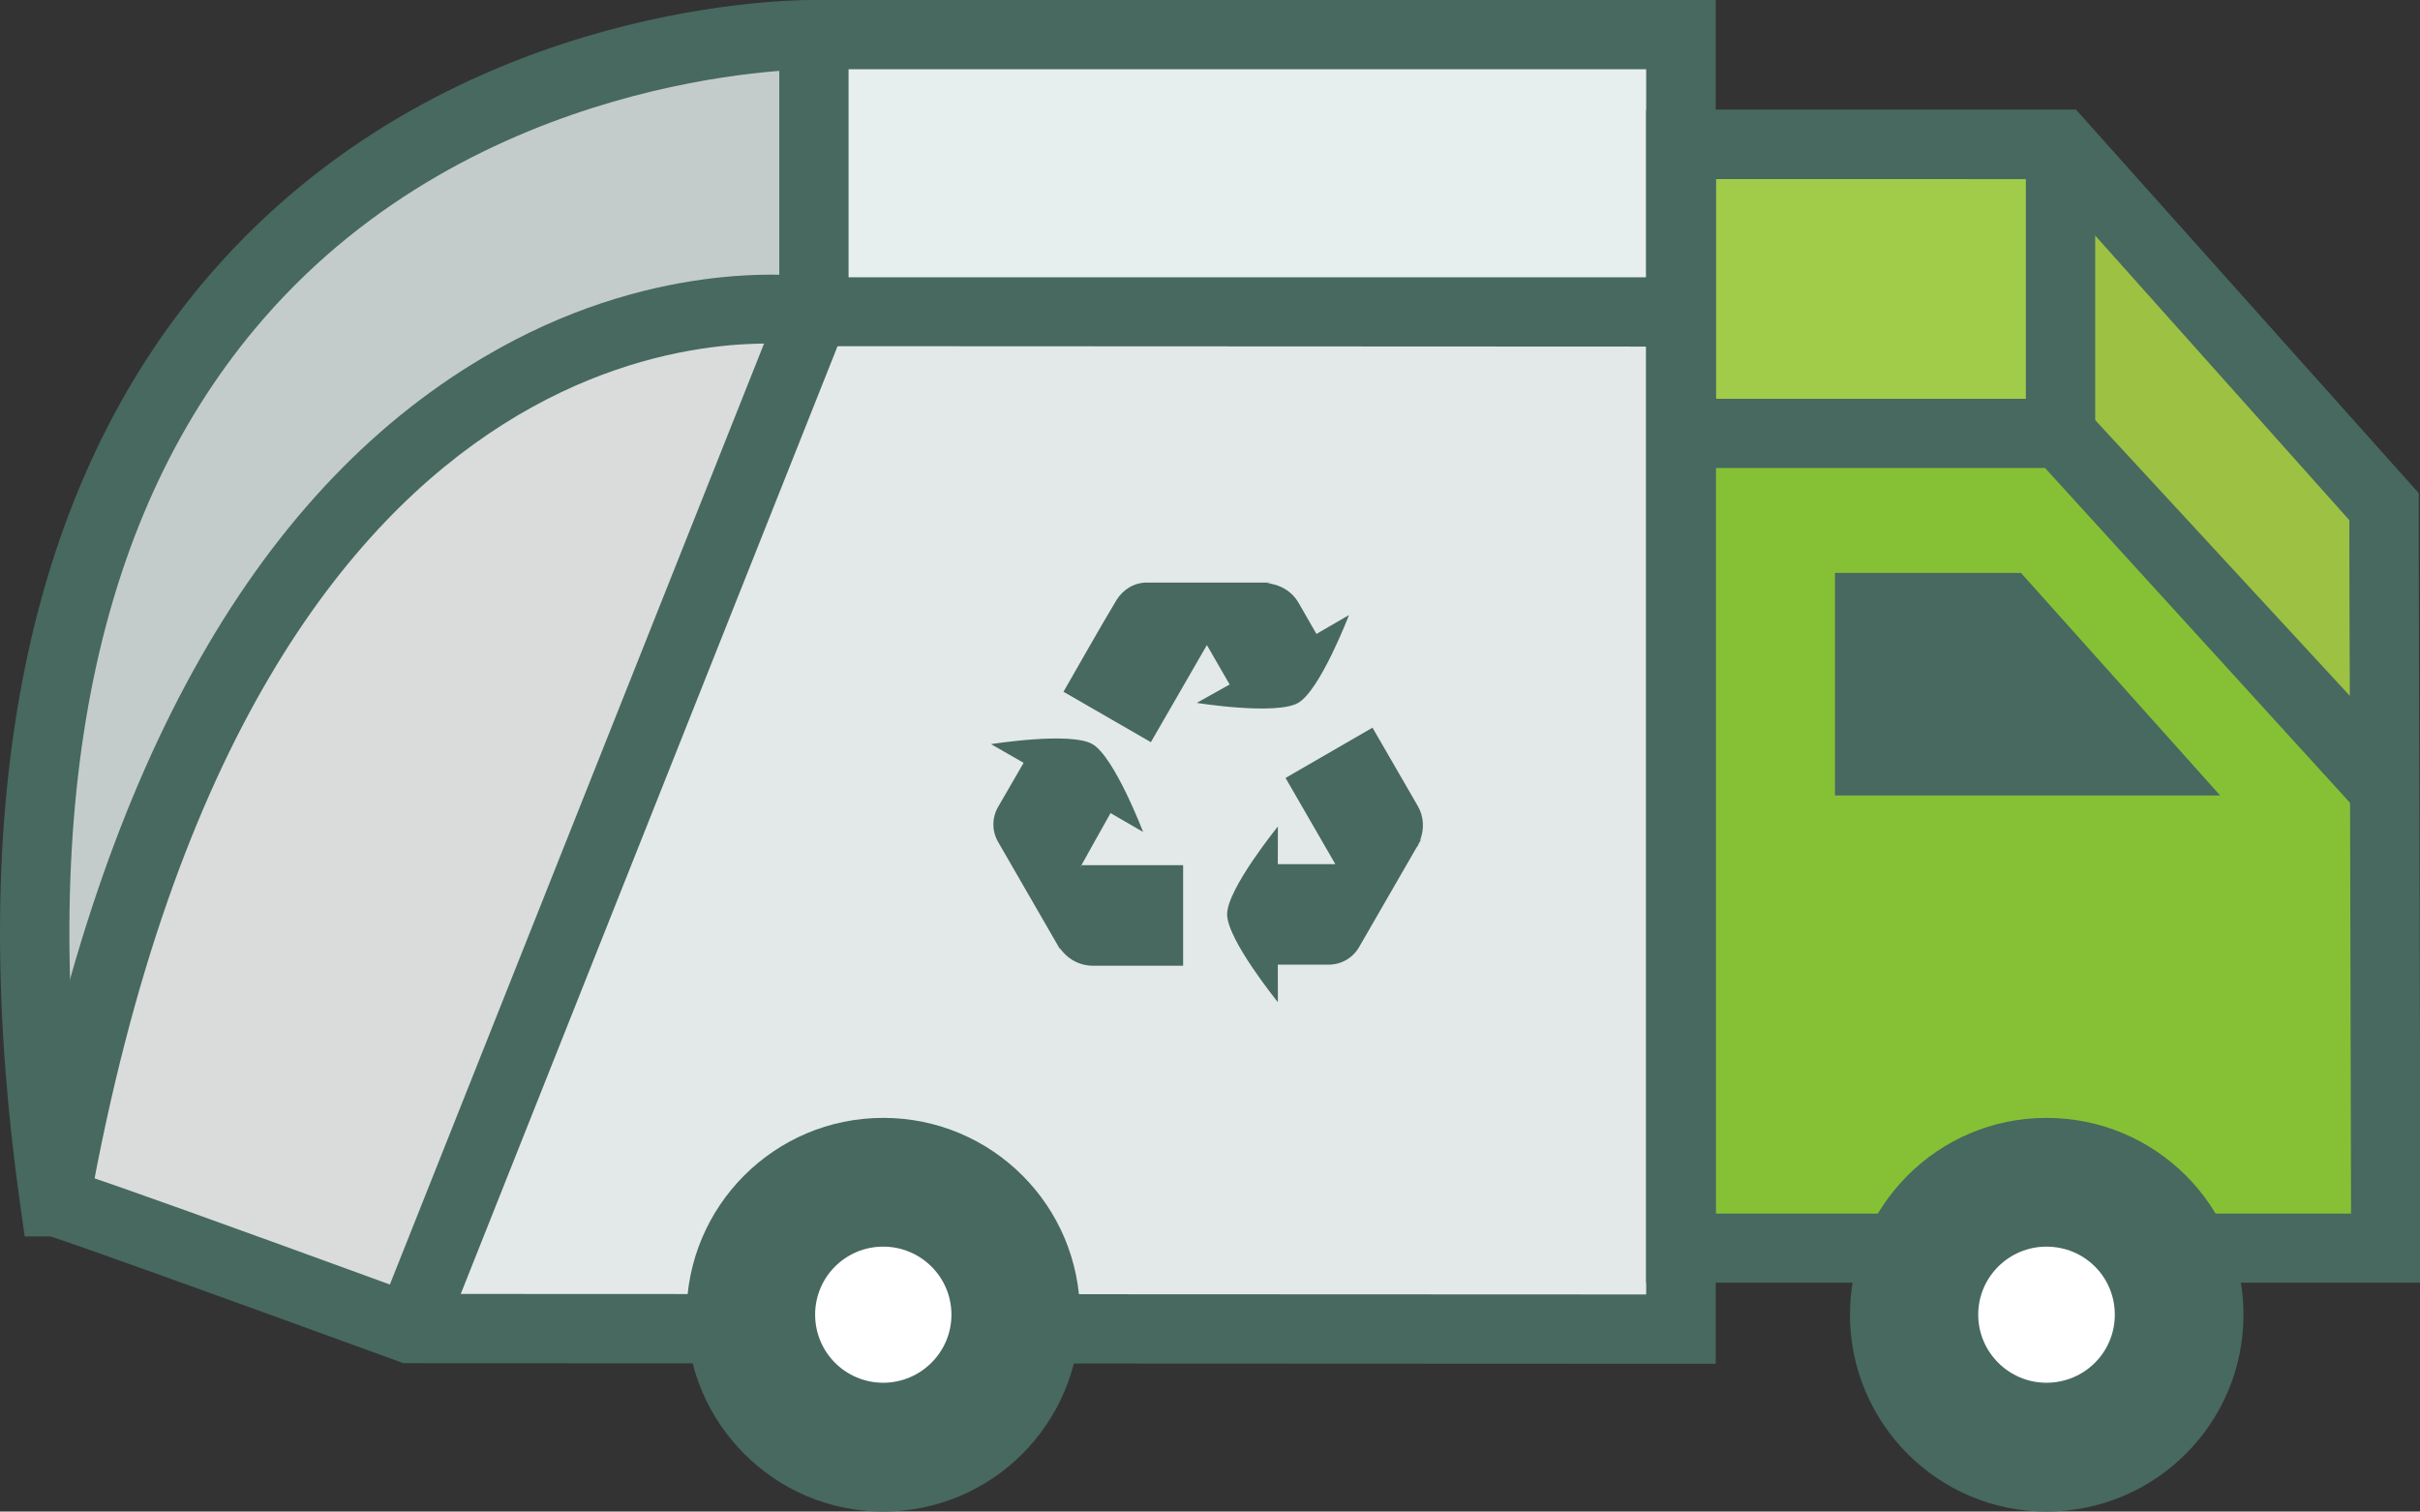 <?xml version="1.0" encoding="utf-8"?>
<!-- Generator: Adobe Illustrator 16.0.0, SVG Export Plug-In . SVG Version: 6.00 Build 0)  -->
<!DOCTYPE svg PUBLIC "-//W3C//DTD SVG 1.1//EN" "http://www.w3.org/Graphics/SVG/1.1/DTD/svg11.dtd">
<svg version="1.1" id="Layer_1" xmlns="http://www.w3.org/2000/svg" xmlns:xlink="http://www.w3.org/1999/xlink" x="0px" y="0px"
	 width="69.13px" height="43.18px" viewBox="0 0 69.13 43.18" enable-background="new 0 0 69.13 43.18" xml:space="preserve">
<rect x="0" y="0" width="69.13" height="43.18" fill="#333333" stroke="none"/>
<g>
	<g>
		<g>
			<polygon fill="#86C135" points="58.912,12.382 48.012,12.382 48.012,35.659 68.152,35.659 68.152,22.449 58.912,12.275 			"/>
		</g>
		<g>
			<polygon fill="#47695F" points="57.732,16.366 52.418,16.366 52.418,22.725 63.422,22.725 			"/>
		</g>
		<g>
			<polygon fill="#A0CC4A" points="58.857,4.126 48.012,4.126 48.012,8.251 48.012,8.911 48.012,12.215 48.012,12.382 
				58.912,12.382 			"/>
		</g>
		<g>
			<polygon fill="#9CC143" points="68.102,14.472 58.857,4.126 58.857,12.384 68.152,22.449 68.152,22.449 			"/>
		</g>
		<g>
			<g>
				<path fill="#47695F" d="M69.018,25.005l-10.6-11.637H47.025V3.136l12.277,0.002l9.785,10.949L69.018,25.005z M49.012,11.392
					h10.277l7.855,8.506l-0.031-5.04l-8.695-9.741l-9.406-0.002V11.392z"/>
			</g>
		</g>
		<g>
			<polygon fill="#E3E9E8" points="47.955,8.911 23.251,8.911 11.695,37.969 48.012,37.969 48.012,35.659 48.012,12.382 
				48.012,12.215 48.012,8.911 			"/>
		</g>
		<g>
			<polygon fill="#E7EEEE" points="23.251,0.987 23.251,8.251 23.251,8.911 47.955,8.911 48.012,8.911 48.012,8.251 48.012,4.126 
				48.012,0.987 			"/>
		</g>
		<g>
			<path fill="#C4CCCB" d="M1.57,34.337C4.8,7.637,20.844,8.623,23.004,8.873c0.159,0.021,0.247,0.038,0.247,0.038v-0.66V0.987
				C23.251,0.987-3.197,0.657,1.57,34.337z"/>
		</g>
		<g>
			<path fill="#D9DCDB" d="M23.004,8.873C20.844,8.623,4.8,7.637,1.57,34.337c0.224,0,10.143,3.617,10.143,3.617L23.251,8.911
				C23.251,8.911,23.164,8.895,23.004,8.873z"/>
		</g>
		<g>
			<g>
				<path fill="#47695F" d="M49.012,38.959l-37.487-0.017l-0.271-0.099c-5.342-1.947-9.119-3.304-9.813-3.522H0.705l-0.119-0.849
					C-1.063,22.834,0.774,13.861,6.025,7.81c6.597-7.596,16.131-7.811,17.201-7.811h25.786V38.959z M11.875,36.963l35.15,0.015v-35
					H23.251l0,0c-0.431,0-9.612,0.09-15.725,7.13C2.75,14.601,1.051,22.834,2.464,33.582C3.521,33.934,5.97,34.807,11.875,36.963z"
					/>
			</g>
		</g>
		<g>
			<path fill="#47695F" d="M69.146,36.642H47.025V3.136h12.277l9.789,10.953L69.146,36.642z M49.012,34.669H67.16l-0.047-19.821
				l-8.695-9.733h-9.406V34.669z"/>
		</g>
		<g>
			<rect x="57.871" y="4.126" fill="#47695F" width="1.98" height="8.256"/>
		</g>
		<g>
			<g>
				<polygon fill="#47695F" points="12.622,38.321 10.781,37.59 22.261,8.721 22.261,0.987 24.24,0.987 24.24,9.099 				"/>
			</g>
		</g>
		<g>
			<g>
				<path fill="#47695F" d="M2.544,34.51l-1.952-0.351c2.144-11.981,6.597-20.041,13.218-23.95c4.704-2.794,8.844-2.378,9.512-2.288
					h24.69v1.98L23.086,9.889C22.457,9.788,7.352,7.718,2.544,34.51z"/>
			</g>
		</g>
		<g>
			<g>
				<path fill="#47695F" d="M64.088,37.555c0,3.101-2.514,5.625-5.631,5.625c-3.094,0-5.611-2.524-5.611-5.625
					c0-3.105,2.518-5.621,5.611-5.621C61.574,31.934,64.088,34.449,64.088,37.555z"/>
			</g>
			<g>
				<path fill="#FFFFFF" d="M60.412,37.555c0,1.076-0.867,1.945-1.955,1.945c-1.066,0-1.947-0.869-1.947-1.945
					c0-1.078,0.881-1.943,1.947-1.943C59.545,35.611,60.412,36.477,60.412,37.555z"/>
			</g>
		</g>
		<g>
			<g>
				<path fill="#47695F" d="M30.851,37.555c0,3.101-2.51,5.625-5.621,5.625c-3.102,0-5.617-2.524-5.617-5.625
					c0-3.105,2.516-5.621,5.617-5.621C28.341,31.934,30.851,34.449,30.851,37.555z"/>
			</g>
			<g>
				<path fill="#FFFFFF" d="M27.179,37.555c0,1.076-0.88,1.945-1.949,1.945c-1.074,0-1.945-0.869-1.945-1.945
					c0-1.078,0.871-1.943,1.945-1.943C26.299,35.611,27.179,36.477,27.179,37.555z"/>
			</g>
		</g>
	</g>
	<g>
		<path fill="#47695F" d="M31.724,23.227l0.93,0.539c0,0-0.82-2.146-1.447-2.509c-0.629-0.362-2.898,0-2.898,0l0.932,0.534
			l-0.725,1.252c-0.177,0.301-0.191,0.685-0.004,1.008l1.789,3.1c-0.016-0.026-0.021-0.056-0.034-0.083
			c0.211,0.32,0.568,0.52,0.953,0.519h2.577v-2.871h-2.898C30.562,25.296,31.724,23.227,31.724,23.227z"/>
		<path fill="#47695F" d="M40.496,23.017c0-0.002-0.717-1.243-1.289-2.23l-2.484,1.436l1.422,2.462h-1.643l0.002-1.075
			c0,0-1.45,1.784-1.45,2.508c0,0.725,1.45,2.51,1.45,2.51l-0.002-1.071h1.445c0.35,0.002,0.688-0.178,0.875-0.499l1.641-2.844
			c0.01-0.018,0.027-0.032,0.037-0.051c0.012-0.02,0.016-0.041,0.027-0.061l0.084-0.146c-0.016,0.025-0.037,0.043-0.053,0.067
			C40.693,23.695,40.678,23.324,40.496,23.017z"/>
		<path fill="#47695F" d="M37.084,20.078c0.629-0.361,1.451-2.508,1.451-2.508l-0.93,0.539c0,0-0.363-0.634-0.508-0.886
			c-0.189-0.327-0.529-0.533-0.904-0.562c0.049-0.005,0.096-0.019,0.145-0.019h-3.579c-0.373,0-0.688,0.21-0.869,0.506
			c-0.316,0.515-1.51,2.613-1.51,2.613l2.496,1.44c0,0,0.931-1.616,1.6-2.774l0.65,1.126l-0.939,0.526
			C34.187,20.08,36.457,20.441,37.084,20.078z"/>
	</g>
</g>
</svg>
